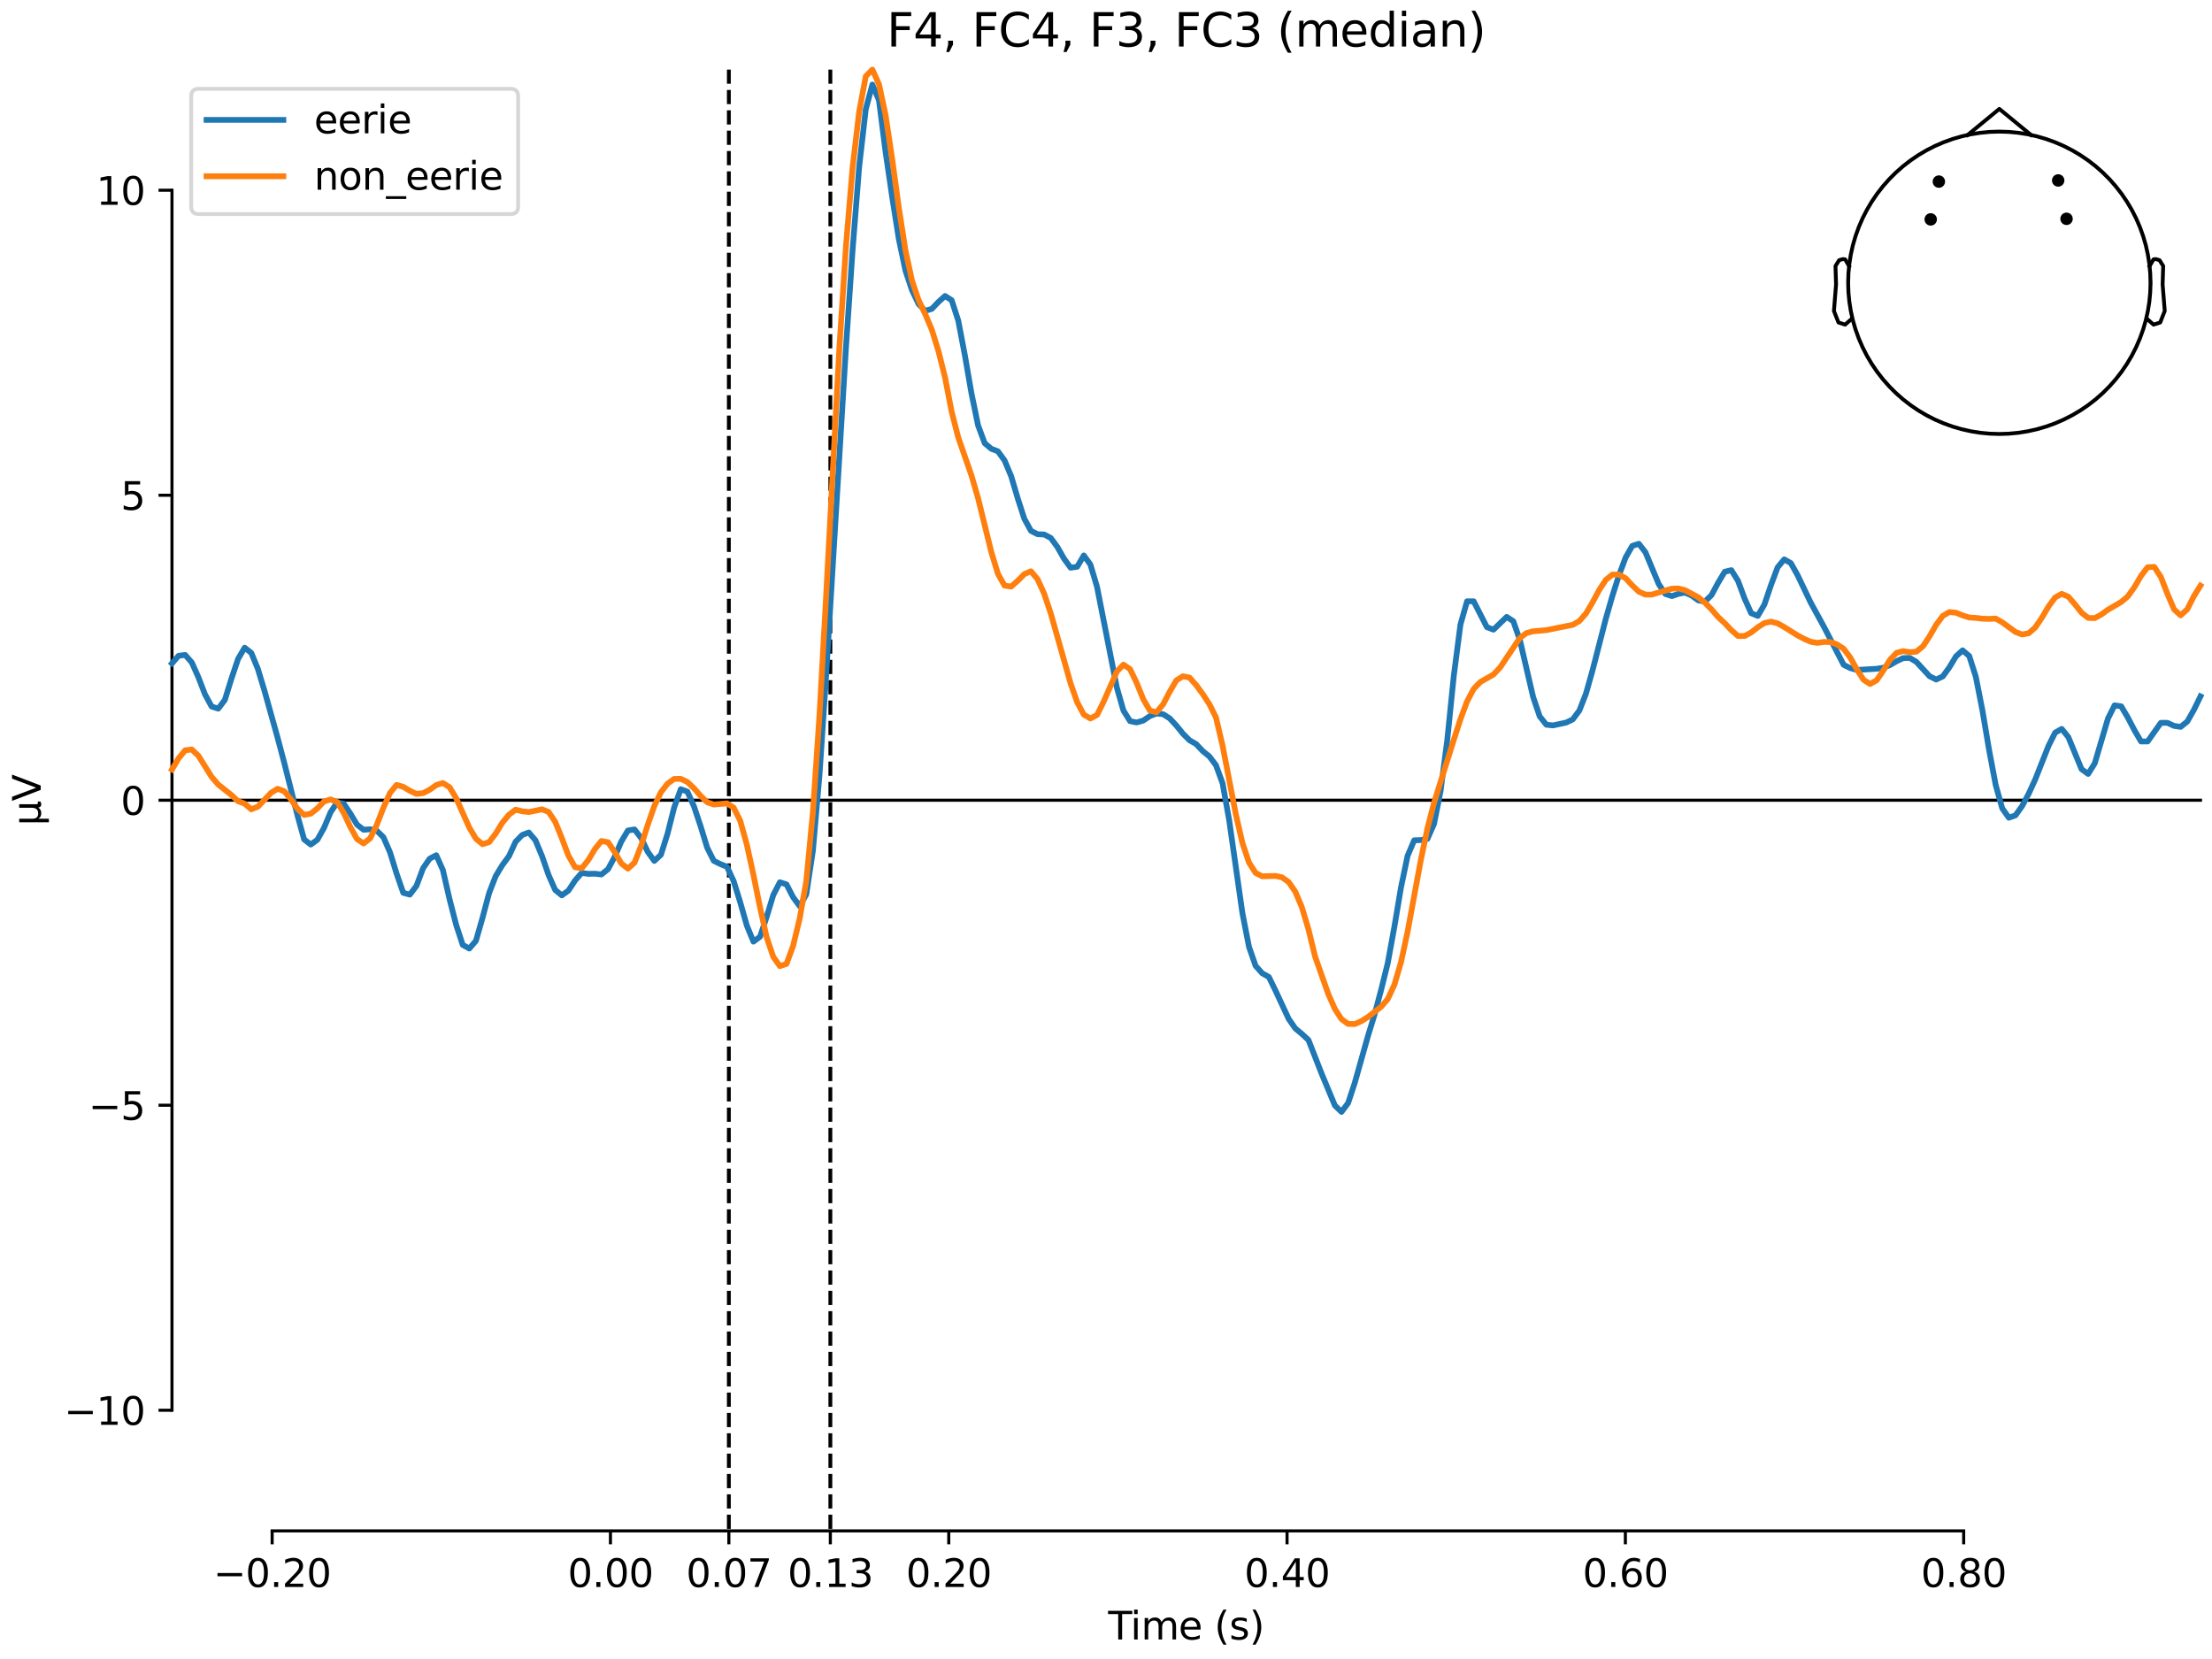 <?xml version="1.0" encoding="utf-8" standalone="no"?>
<!DOCTYPE svg PUBLIC "-//W3C//DTD SVG 1.1//EN"
  "http://www.w3.org/Graphics/SVG/1.1/DTD/svg11.dtd">
<svg xmlns:xlink="http://www.w3.org/1999/xlink" width="576pt" height="432pt" viewBox="0 0 576 432" xmlns="http://www.w3.org/2000/svg" version="1.1">
 <defs>
  <style type="text/css">*{stroke-linejoin: round; stroke-linecap: butt}</style>
 </defs>
 <g id="figure_1">
  <g id="patch_1">
   <path d="M 0 432 
L 576 432 
L 576 0 
L 0 0 
z
" style="fill: #ffffff"/>
  </g>
  <g id="axes_1">
   <g id="patch_2">
    <path d="M 44.783 398.644 
L 573 398.644 
L 573 18.118 
L 44.783 18.118 
L 44.783 398.644 
z
" style="fill: none; opacity: 0"/>
   </g>
   <g id="patch_3">
    <path d="M 44.783 367.226 
L 44.783 49.536 
" style="fill: none; stroke: #000000; stroke-width: 0.8; stroke-linejoin: miter; stroke-linecap: square"/>
   </g>
   <g id="LineCollection_1">
    <path d="M 189.793 18.118 
L 189.793 398.644 
" clip-path="url(#p3ad88dd8b5)" style="fill: none; stroke-dasharray: 3.7,1.6; stroke-dashoffset: 0; stroke: #000000"/>
    <path d="M 216.221 18.118 
L 216.221 398.644 
" clip-path="url(#p3ad88dd8b5)" style="fill: none; stroke-dasharray: 3.7,1.6; stroke-dashoffset: 0; stroke: #000000"/>
   </g>
   <g id="matplotlib.axis_1">
    <g id="xtick_1">
     <g id="line2d_1">
      <defs>
       <path id="md033d31344" d="M 0 0 
L 0 3.5 
" style="stroke: #000000; stroke-width: 0.8"/>
      </defs>
      <g>
       <use xlink:href="#md033d31344" x="70.867" y="398.644" style="stroke: #000000; stroke-width: 0.8"/>
      </g>
     </g>
     <g id="text_1">
      <!-- −0.20 -->
      <g transform="translate(55.544 413.242) scale(0.1 -0.1)">
       <defs>
        <path id="DejaVuSans-2212" d="M 678 2272 
L 4684 2272 
L 4684 1741 
L 678 1741 
L 678 2272 
z
" transform="scale(0.016)"/>
        <path id="DejaVuSans-30" d="M 2034 4250 
Q 1547 4250 1301 3770 
Q 1056 3291 1056 2328 
Q 1056 1369 1301 889 
Q 1547 409 2034 409 
Q 2525 409 2770 889 
Q 3016 1369 3016 2328 
Q 3016 3291 2770 3770 
Q 2525 4250 2034 4250 
z
M 2034 4750 
Q 2819 4750 3233 4129 
Q 3647 3509 3647 2328 
Q 3647 1150 3233 529 
Q 2819 -91 2034 -91 
Q 1250 -91 836 529 
Q 422 1150 422 2328 
Q 422 3509 836 4129 
Q 1250 4750 2034 4750 
z
" transform="scale(0.016)"/>
        <path id="DejaVuSans-2e" d="M 684 794 
L 1344 794 
L 1344 0 
L 684 0 
L 684 794 
z
" transform="scale(0.016)"/>
        <path id="DejaVuSans-32" d="M 1228 531 
L 3431 531 
L 3431 0 
L 469 0 
L 469 531 
Q 828 903 1448 1529 
Q 2069 2156 2228 2338 
Q 2531 2678 2651 2914 
Q 2772 3150 2772 3378 
Q 2772 3750 2511 3984 
Q 2250 4219 1831 4219 
Q 1534 4219 1204 4116 
Q 875 4013 500 3803 
L 500 4441 
Q 881 4594 1212 4672 
Q 1544 4750 1819 4750 
Q 2544 4750 2975 4387 
Q 3406 4025 3406 3419 
Q 3406 3131 3298 2873 
Q 3191 2616 2906 2266 
Q 2828 2175 2409 1742 
Q 1991 1309 1228 531 
z
" transform="scale(0.016)"/>
       </defs>
       <use xlink:href="#DejaVuSans-2212"/>
       <use xlink:href="#DejaVuSans-30" transform="translate(83.789 0)"/>
       <use xlink:href="#DejaVuSans-2e" transform="translate(147.412 0)"/>
       <use xlink:href="#DejaVuSans-32" transform="translate(179.199 0)"/>
       <use xlink:href="#DejaVuSans-30" transform="translate(242.822 0)"/>
      </g>
     </g>
    </g>
    <g id="xtick_2">
     <g id="line2d_2">
      <g>
       <use xlink:href="#md033d31344" x="158.96" y="398.644" style="stroke: #000000; stroke-width: 0.8"/>
      </g>
     </g>
     <g id="text_2">
      <!-- 0.00 -->
      <g transform="translate(147.828 413.242) scale(0.1 -0.1)">
       <use xlink:href="#DejaVuSans-30"/>
       <use xlink:href="#DejaVuSans-2e" transform="translate(63.623 0)"/>
       <use xlink:href="#DejaVuSans-30" transform="translate(95.41 0)"/>
       <use xlink:href="#DejaVuSans-30" transform="translate(159.033 0)"/>
      </g>
     </g>
    </g>
    <g id="xtick_3">
     <g id="line2d_3">
      <g>
       <use xlink:href="#md033d31344" x="189.793" y="398.644" style="stroke: #000000; stroke-width: 0.8"/>
      </g>
     </g>
     <g id="text_3">
      <!-- 0.07 -->
      <g transform="translate(178.66 413.242) scale(0.1 -0.1)">
       <defs>
        <path id="DejaVuSans-37" d="M 525 4666 
L 3525 4666 
L 3525 4397 
L 1831 0 
L 1172 0 
L 2766 4134 
L 525 4134 
L 525 4666 
z
" transform="scale(0.016)"/>
       </defs>
       <use xlink:href="#DejaVuSans-30"/>
       <use xlink:href="#DejaVuSans-2e" transform="translate(63.623 0)"/>
       <use xlink:href="#DejaVuSans-30" transform="translate(95.41 0)"/>
       <use xlink:href="#DejaVuSans-37" transform="translate(159.033 0)"/>
      </g>
     </g>
    </g>
    <g id="xtick_4">
     <g id="line2d_4">
      <g>
       <use xlink:href="#md033d31344" x="216.221" y="398.644" style="stroke: #000000; stroke-width: 0.8"/>
      </g>
     </g>
     <g id="text_4">
      <!-- 0.13 -->
      <g transform="translate(205.088 413.242) scale(0.1 -0.1)">
       <defs>
        <path id="DejaVuSans-31" d="M 794 531 
L 1825 531 
L 1825 4091 
L 703 3866 
L 703 4441 
L 1819 4666 
L 2450 4666 
L 2450 531 
L 3481 531 
L 3481 0 
L 794 0 
L 794 531 
z
" transform="scale(0.016)"/>
        <path id="DejaVuSans-33" d="M 2597 2516 
Q 3050 2419 3304 2112 
Q 3559 1806 3559 1356 
Q 3559 666 3084 287 
Q 2609 -91 1734 -91 
Q 1441 -91 1130 -33 
Q 819 25 488 141 
L 488 750 
Q 750 597 1062 519 
Q 1375 441 1716 441 
Q 2309 441 2620 675 
Q 2931 909 2931 1356 
Q 2931 1769 2642 2001 
Q 2353 2234 1838 2234 
L 1294 2234 
L 1294 2753 
L 1863 2753 
Q 2328 2753 2575 2939 
Q 2822 3125 2822 3475 
Q 2822 3834 2567 4026 
Q 2313 4219 1838 4219 
Q 1578 4219 1281 4162 
Q 984 4106 628 3988 
L 628 4550 
Q 988 4650 1302 4700 
Q 1616 4750 1894 4750 
Q 2613 4750 3031 4423 
Q 3450 4097 3450 3541 
Q 3450 3153 3228 2886 
Q 3006 2619 2597 2516 
z
" transform="scale(0.016)"/>
       </defs>
       <use xlink:href="#DejaVuSans-30"/>
       <use xlink:href="#DejaVuSans-2e" transform="translate(63.623 0)"/>
       <use xlink:href="#DejaVuSans-31" transform="translate(95.41 0)"/>
       <use xlink:href="#DejaVuSans-33" transform="translate(159.033 0)"/>
      </g>
     </g>
    </g>
    <g id="xtick_5">
     <g id="line2d_5">
      <g>
       <use xlink:href="#md033d31344" x="247.054" y="398.644" style="stroke: #000000; stroke-width: 0.8"/>
      </g>
     </g>
     <g id="text_5">
      <!-- 0.20 -->
      <g transform="translate(235.921 413.242) scale(0.1 -0.1)">
       <use xlink:href="#DejaVuSans-30"/>
       <use xlink:href="#DejaVuSans-2e" transform="translate(63.623 0)"/>
       <use xlink:href="#DejaVuSans-32" transform="translate(95.41 0)"/>
       <use xlink:href="#DejaVuSans-30" transform="translate(159.033 0)"/>
      </g>
     </g>
    </g>
    <g id="xtick_6">
     <g id="line2d_6">
      <g>
       <use xlink:href="#md033d31344" x="335.147" y="398.644" style="stroke: #000000; stroke-width: 0.8"/>
      </g>
     </g>
     <g id="text_6">
      <!-- 0.40 -->
      <g transform="translate(324.015 413.242) scale(0.1 -0.1)">
       <defs>
        <path id="DejaVuSans-34" d="M 2419 4116 
L 825 1625 
L 2419 1625 
L 2419 4116 
z
M 2253 4666 
L 3047 4666 
L 3047 1625 
L 3713 1625 
L 3713 1100 
L 3047 1100 
L 3047 0 
L 2419 0 
L 2419 1100 
L 313 1100 
L 313 1709 
L 2253 4666 
z
" transform="scale(0.016)"/>
       </defs>
       <use xlink:href="#DejaVuSans-30"/>
       <use xlink:href="#DejaVuSans-2e" transform="translate(63.623 0)"/>
       <use xlink:href="#DejaVuSans-34" transform="translate(95.41 0)"/>
       <use xlink:href="#DejaVuSans-30" transform="translate(159.033 0)"/>
      </g>
     </g>
    </g>
    <g id="xtick_7">
     <g id="line2d_7">
      <g>
       <use xlink:href="#md033d31344" x="423.241" y="398.644" style="stroke: #000000; stroke-width: 0.8"/>
      </g>
     </g>
     <g id="text_7">
      <!-- 0.60 -->
      <g transform="translate(412.108 413.242) scale(0.1 -0.1)">
       <defs>
        <path id="DejaVuSans-36" d="M 2113 2584 
Q 1688 2584 1439 2293 
Q 1191 2003 1191 1497 
Q 1191 994 1439 701 
Q 1688 409 2113 409 
Q 2538 409 2786 701 
Q 3034 994 3034 1497 
Q 3034 2003 2786 2293 
Q 2538 2584 2113 2584 
z
M 3366 4563 
L 3366 3988 
Q 3128 4100 2886 4159 
Q 2644 4219 2406 4219 
Q 1781 4219 1451 3797 
Q 1122 3375 1075 2522 
Q 1259 2794 1537 2939 
Q 1816 3084 2150 3084 
Q 2853 3084 3261 2657 
Q 3669 2231 3669 1497 
Q 3669 778 3244 343 
Q 2819 -91 2113 -91 
Q 1303 -91 875 529 
Q 447 1150 447 2328 
Q 447 3434 972 4092 
Q 1497 4750 2381 4750 
Q 2619 4750 2861 4703 
Q 3103 4656 3366 4563 
z
" transform="scale(0.016)"/>
       </defs>
       <use xlink:href="#DejaVuSans-30"/>
       <use xlink:href="#DejaVuSans-2e" transform="translate(63.623 0)"/>
       <use xlink:href="#DejaVuSans-36" transform="translate(95.41 0)"/>
       <use xlink:href="#DejaVuSans-30" transform="translate(159.033 0)"/>
      </g>
     </g>
    </g>
    <g id="xtick_8">
     <g id="line2d_8">
      <g>
       <use xlink:href="#md033d31344" x="511.334" y="398.644" style="stroke: #000000; stroke-width: 0.8"/>
      </g>
     </g>
     <g id="text_8">
      <!-- 0.80 -->
      <g transform="translate(500.202 413.242) scale(0.1 -0.1)">
       <defs>
        <path id="DejaVuSans-38" d="M 2034 2216 
Q 1584 2216 1326 1975 
Q 1069 1734 1069 1313 
Q 1069 891 1326 650 
Q 1584 409 2034 409 
Q 2484 409 2743 651 
Q 3003 894 3003 1313 
Q 3003 1734 2745 1975 
Q 2488 2216 2034 2216 
z
M 1403 2484 
Q 997 2584 770 2862 
Q 544 3141 544 3541 
Q 544 4100 942 4425 
Q 1341 4750 2034 4750 
Q 2731 4750 3128 4425 
Q 3525 4100 3525 3541 
Q 3525 3141 3298 2862 
Q 3072 2584 2669 2484 
Q 3125 2378 3379 2068 
Q 3634 1759 3634 1313 
Q 3634 634 3220 271 
Q 2806 -91 2034 -91 
Q 1263 -91 848 271 
Q 434 634 434 1313 
Q 434 1759 690 2068 
Q 947 2378 1403 2484 
z
M 1172 3481 
Q 1172 3119 1398 2916 
Q 1625 2713 2034 2713 
Q 2441 2713 2670 2916 
Q 2900 3119 2900 3481 
Q 2900 3844 2670 4047 
Q 2441 4250 2034 4250 
Q 1625 4250 1398 4047 
Q 1172 3844 1172 3481 
z
" transform="scale(0.016)"/>
       </defs>
       <use xlink:href="#DejaVuSans-30"/>
       <use xlink:href="#DejaVuSans-2e" transform="translate(63.623 0)"/>
       <use xlink:href="#DejaVuSans-38" transform="translate(95.41 0)"/>
       <use xlink:href="#DejaVuSans-30" transform="translate(159.033 0)"/>
      </g>
     </g>
    </g>
    <g id="text_9">
     <!-- Time (s) -->
     <g transform="translate(288.562 426.92) scale(0.1 -0.1)">
      <defs>
       <path id="DejaVuSans-54" d="M -19 4666 
L 3928 4666 
L 3928 4134 
L 2272 4134 
L 2272 0 
L 1638 0 
L 1638 4134 
L -19 4134 
L -19 4666 
z
" transform="scale(0.016)"/>
       <path id="DejaVuSans-69" d="M 603 3500 
L 1178 3500 
L 1178 0 
L 603 0 
L 603 3500 
z
M 603 4863 
L 1178 4863 
L 1178 4134 
L 603 4134 
L 603 4863 
z
" transform="scale(0.016)"/>
       <path id="DejaVuSans-6d" d="M 3328 2828 
Q 3544 3216 3844 3400 
Q 4144 3584 4550 3584 
Q 5097 3584 5394 3201 
Q 5691 2819 5691 2113 
L 5691 0 
L 5113 0 
L 5113 2094 
Q 5113 2597 4934 2840 
Q 4756 3084 4391 3084 
Q 3944 3084 3684 2787 
Q 3425 2491 3425 1978 
L 3425 0 
L 2847 0 
L 2847 2094 
Q 2847 2600 2669 2842 
Q 2491 3084 2119 3084 
Q 1678 3084 1418 2786 
Q 1159 2488 1159 1978 
L 1159 0 
L 581 0 
L 581 3500 
L 1159 3500 
L 1159 2956 
Q 1356 3278 1631 3431 
Q 1906 3584 2284 3584 
Q 2666 3584 2933 3390 
Q 3200 3197 3328 2828 
z
" transform="scale(0.016)"/>
       <path id="DejaVuSans-65" d="M 3597 1894 
L 3597 1613 
L 953 1613 
Q 991 1019 1311 708 
Q 1631 397 2203 397 
Q 2534 397 2845 478 
Q 3156 559 3463 722 
L 3463 178 
Q 3153 47 2828 -22 
Q 2503 -91 2169 -91 
Q 1331 -91 842 396 
Q 353 884 353 1716 
Q 353 2575 817 3079 
Q 1281 3584 2069 3584 
Q 2775 3584 3186 3129 
Q 3597 2675 3597 1894 
z
M 3022 2063 
Q 3016 2534 2758 2815 
Q 2500 3097 2075 3097 
Q 1594 3097 1305 2825 
Q 1016 2553 972 2059 
L 3022 2063 
z
" transform="scale(0.016)"/>
       <path id="DejaVuSans-20" transform="scale(0.016)"/>
       <path id="DejaVuSans-28" d="M 1984 4856 
Q 1566 4138 1362 3434 
Q 1159 2731 1159 2009 
Q 1159 1288 1364 580 
Q 1569 -128 1984 -844 
L 1484 -844 
Q 1016 -109 783 600 
Q 550 1309 550 2009 
Q 550 2706 781 3412 
Q 1013 4119 1484 4856 
L 1984 4856 
z
" transform="scale(0.016)"/>
       <path id="DejaVuSans-73" d="M 2834 3397 
L 2834 2853 
Q 2591 2978 2328 3040 
Q 2066 3103 1784 3103 
Q 1356 3103 1142 2972 
Q 928 2841 928 2578 
Q 928 2378 1081 2264 
Q 1234 2150 1697 2047 
L 1894 2003 
Q 2506 1872 2764 1633 
Q 3022 1394 3022 966 
Q 3022 478 2636 193 
Q 2250 -91 1575 -91 
Q 1294 -91 989 -36 
Q 684 19 347 128 
L 347 722 
Q 666 556 975 473 
Q 1284 391 1588 391 
Q 1994 391 2212 530 
Q 2431 669 2431 922 
Q 2431 1156 2273 1281 
Q 2116 1406 1581 1522 
L 1381 1569 
Q 847 1681 609 1914 
Q 372 2147 372 2553 
Q 372 3047 722 3315 
Q 1072 3584 1716 3584 
Q 2034 3584 2315 3537 
Q 2597 3491 2834 3397 
z
" transform="scale(0.016)"/>
       <path id="DejaVuSans-29" d="M 513 4856 
L 1013 4856 
Q 1481 4119 1714 3412 
Q 1947 2706 1947 2009 
Q 1947 1309 1714 600 
Q 1481 -109 1013 -844 
L 513 -844 
Q 928 -128 1133 580 
Q 1338 1288 1338 2009 
Q 1338 2731 1133 3434 
Q 928 4138 513 4856 
z
" transform="scale(0.016)"/>
      </defs>
      <use xlink:href="#DejaVuSans-54"/>
      <use xlink:href="#DejaVuSans-69" transform="translate(57.959 0)"/>
      <use xlink:href="#DejaVuSans-6d" transform="translate(85.742 0)"/>
      <use xlink:href="#DejaVuSans-65" transform="translate(183.154 0)"/>
      <use xlink:href="#DejaVuSans-20" transform="translate(244.678 0)"/>
      <use xlink:href="#DejaVuSans-28" transform="translate(276.465 0)"/>
      <use xlink:href="#DejaVuSans-73" transform="translate(315.479 0)"/>
      <use xlink:href="#DejaVuSans-29" transform="translate(367.578 0)"/>
     </g>
    </g>
   </g>
   <g id="matplotlib.axis_2">
    <g id="ytick_1">
     <g id="line2d_9">
      <defs>
       <path id="mc5d54fcfdc" d="M 0 0 
L -3.5 0 
" style="stroke: #000000; stroke-width: 0.8"/>
      </defs>
      <g>
       <use xlink:href="#mc5d54fcfdc" x="44.783" y="367.226" style="stroke: #000000; stroke-width: 0.8"/>
      </g>
     </g>
     <g id="text_10">
      <!-- −10 -->
      <g transform="translate(16.678 371.025) scale(0.1 -0.1)">
       <use xlink:href="#DejaVuSans-2212"/>
       <use xlink:href="#DejaVuSans-31" transform="translate(83.789 0)"/>
       <use xlink:href="#DejaVuSans-30" transform="translate(147.412 0)"/>
      </g>
     </g>
    </g>
    <g id="ytick_2">
     <g id="line2d_10">
      <g>
       <use xlink:href="#mc5d54fcfdc" x="44.783" y="287.803" style="stroke: #000000; stroke-width: 0.8"/>
      </g>
     </g>
     <g id="text_11">
      <!-- −5 -->
      <g transform="translate(23.041 291.603) scale(0.1 -0.1)">
       <defs>
        <path id="DejaVuSans-35" d="M 691 4666 
L 3169 4666 
L 3169 4134 
L 1269 4134 
L 1269 2991 
Q 1406 3038 1543 3061 
Q 1681 3084 1819 3084 
Q 2600 3084 3056 2656 
Q 3513 2228 3513 1497 
Q 3513 744 3044 326 
Q 2575 -91 1722 -91 
Q 1428 -91 1123 -41 
Q 819 9 494 109 
L 494 744 
Q 775 591 1075 516 
Q 1375 441 1709 441 
Q 2250 441 2565 725 
Q 2881 1009 2881 1497 
Q 2881 1984 2565 2268 
Q 2250 2553 1709 2553 
Q 1456 2553 1204 2497 
Q 953 2441 691 2322 
L 691 4666 
z
" transform="scale(0.016)"/>
       </defs>
       <use xlink:href="#DejaVuSans-2212"/>
       <use xlink:href="#DejaVuSans-35" transform="translate(83.789 0)"/>
      </g>
     </g>
    </g>
    <g id="ytick_3">
     <g id="line2d_11">
      <g>
       <use xlink:href="#mc5d54fcfdc" x="44.783" y="208.381" style="stroke: #000000; stroke-width: 0.8"/>
      </g>
     </g>
     <g id="text_12">
      <!-- 0 -->
      <g transform="translate(31.421 212.18) scale(0.1 -0.1)">
       <use xlink:href="#DejaVuSans-30"/>
      </g>
     </g>
    </g>
    <g id="ytick_4">
     <g id="line2d_12">
      <g>
       <use xlink:href="#mc5d54fcfdc" x="44.783" y="128.958" style="stroke: #000000; stroke-width: 0.8"/>
      </g>
     </g>
     <g id="text_13">
      <!-- 5 -->
      <g transform="translate(31.421 132.758) scale(0.1 -0.1)">
       <use xlink:href="#DejaVuSans-35"/>
      </g>
     </g>
    </g>
    <g id="ytick_5">
     <g id="line2d_13">
      <g>
       <use xlink:href="#mc5d54fcfdc" x="44.783" y="49.536" style="stroke: #000000; stroke-width: 0.8"/>
      </g>
     </g>
     <g id="text_14">
      <!-- 10 -->
      <g transform="translate(25.058 53.335) scale(0.1 -0.1)">
       <use xlink:href="#DejaVuSans-31"/>
       <use xlink:href="#DejaVuSans-30" transform="translate(63.623 0)"/>
      </g>
     </g>
    </g>
    <g id="text_15">
     <!-- µV -->
     <g transform="translate(10.599 214.982) rotate(-90) scale(0.1 -0.1)">
      <defs>
       <path id="DejaVuSans-b5" d="M 544 -1331 
L 544 3500 
L 1119 3500 
L 1119 1325 
Q 1119 872 1334 640 
Q 1550 409 1972 409 
Q 2434 409 2667 671 
Q 2900 934 2900 1459 
L 2900 3500 
L 3475 3500 
L 3475 806 
Q 3475 619 3529 530 
Q 3584 441 3700 441 
Q 3728 441 3778 458 
Q 3828 475 3916 513 
L 3916 50 
Q 3788 -22 3673 -56 
Q 3559 -91 3450 -91 
Q 3234 -91 3106 31 
Q 2978 153 2931 403 
Q 2775 156 2548 32 
Q 2322 -91 2016 -91 
Q 1697 -91 1473 31 
Q 1250 153 1119 397 
L 1119 -1331 
L 544 -1331 
z
" transform="scale(0.016)"/>
       <path id="DejaVuSans-56" d="M 1831 0 
L 50 4666 
L 709 4666 
L 2188 738 
L 3669 4666 
L 4325 4666 
L 2547 0 
L 1831 0 
z
" transform="scale(0.016)"/>
      </defs>
      <use xlink:href="#DejaVuSans-b5"/>
      <use xlink:href="#DejaVuSans-56" transform="translate(63.623 0)"/>
     </g>
    </g>
   </g>
   <g id="patch_4">
    <path d="M 70.867 398.644 
L 511.334 398.644 
" style="fill: none; stroke: #000000; stroke-width: 0.8; stroke-linejoin: miter; stroke-linecap: square"/>
   </g>
   <g id="patch_5">
    <path d="M 44.783 208.381 
L 573 208.381 
" style="fill: none; stroke: #000000; stroke-width: 0.8; stroke-linejoin: miter; stroke-linecap: square"/>
   </g>
   <g id="text_16">
    <!-- F4, FC4, F3, FC3 (median) -->
    <g transform="translate(230.917 12.118) scale(0.12 -0.12)">
     <defs>
      <path id="DejaVuSans-46" d="M 628 4666 
L 3309 4666 
L 3309 4134 
L 1259 4134 
L 1259 2759 
L 3109 2759 
L 3109 2228 
L 1259 2228 
L 1259 0 
L 628 0 
L 628 4666 
z
" transform="scale(0.016)"/>
      <path id="DejaVuSans-2c" d="M 750 794 
L 1409 794 
L 1409 256 
L 897 -744 
L 494 -744 
L 750 256 
L 750 794 
z
" transform="scale(0.016)"/>
      <path id="DejaVuSans-43" d="M 4122 4306 
L 4122 3641 
Q 3803 3938 3442 4084 
Q 3081 4231 2675 4231 
Q 1875 4231 1450 3742 
Q 1025 3253 1025 2328 
Q 1025 1406 1450 917 
Q 1875 428 2675 428 
Q 3081 428 3442 575 
Q 3803 722 4122 1019 
L 4122 359 
Q 3791 134 3420 21 
Q 3050 -91 2638 -91 
Q 1578 -91 968 557 
Q 359 1206 359 2328 
Q 359 3453 968 4101 
Q 1578 4750 2638 4750 
Q 3056 4750 3426 4639 
Q 3797 4528 4122 4306 
z
" transform="scale(0.016)"/>
      <path id="DejaVuSans-64" d="M 2906 2969 
L 2906 4863 
L 3481 4863 
L 3481 0 
L 2906 0 
L 2906 525 
Q 2725 213 2448 61 
Q 2172 -91 1784 -91 
Q 1150 -91 751 415 
Q 353 922 353 1747 
Q 353 2572 751 3078 
Q 1150 3584 1784 3584 
Q 2172 3584 2448 3432 
Q 2725 3281 2906 2969 
z
M 947 1747 
Q 947 1113 1208 752 
Q 1469 391 1925 391 
Q 2381 391 2643 752 
Q 2906 1113 2906 1747 
Q 2906 2381 2643 2742 
Q 2381 3103 1925 3103 
Q 1469 3103 1208 2742 
Q 947 2381 947 1747 
z
" transform="scale(0.016)"/>
      <path id="DejaVuSans-61" d="M 2194 1759 
Q 1497 1759 1228 1600 
Q 959 1441 959 1056 
Q 959 750 1161 570 
Q 1363 391 1709 391 
Q 2188 391 2477 730 
Q 2766 1069 2766 1631 
L 2766 1759 
L 2194 1759 
z
M 3341 1997 
L 3341 0 
L 2766 0 
L 2766 531 
Q 2569 213 2275 61 
Q 1981 -91 1556 -91 
Q 1019 -91 701 211 
Q 384 513 384 1019 
Q 384 1609 779 1909 
Q 1175 2209 1959 2209 
L 2766 2209 
L 2766 2266 
Q 2766 2663 2505 2880 
Q 2244 3097 1772 3097 
Q 1472 3097 1187 3025 
Q 903 2953 641 2809 
L 641 3341 
Q 956 3463 1253 3523 
Q 1550 3584 1831 3584 
Q 2591 3584 2966 3190 
Q 3341 2797 3341 1997 
z
" transform="scale(0.016)"/>
      <path id="DejaVuSans-6e" d="M 3513 2113 
L 3513 0 
L 2938 0 
L 2938 2094 
Q 2938 2591 2744 2837 
Q 2550 3084 2163 3084 
Q 1697 3084 1428 2787 
Q 1159 2491 1159 1978 
L 1159 0 
L 581 0 
L 581 3500 
L 1159 3500 
L 1159 2956 
Q 1366 3272 1645 3428 
Q 1925 3584 2291 3584 
Q 2894 3584 3203 3211 
Q 3513 2838 3513 2113 
z
" transform="scale(0.016)"/>
     </defs>
     <use xlink:href="#DejaVuSans-46"/>
     <use xlink:href="#DejaVuSans-34" transform="translate(57.52 0)"/>
     <use xlink:href="#DejaVuSans-2c" transform="translate(121.143 0)"/>
     <use xlink:href="#DejaVuSans-20" transform="translate(152.93 0)"/>
     <use xlink:href="#DejaVuSans-46" transform="translate(184.717 0)"/>
     <use xlink:href="#DejaVuSans-43" transform="translate(242.236 0)"/>
     <use xlink:href="#DejaVuSans-34" transform="translate(312.061 0)"/>
     <use xlink:href="#DejaVuSans-2c" transform="translate(375.684 0)"/>
     <use xlink:href="#DejaVuSans-20" transform="translate(407.471 0)"/>
     <use xlink:href="#DejaVuSans-46" transform="translate(439.258 0)"/>
     <use xlink:href="#DejaVuSans-33" transform="translate(496.777 0)"/>
     <use xlink:href="#DejaVuSans-2c" transform="translate(560.4 0)"/>
     <use xlink:href="#DejaVuSans-20" transform="translate(592.188 0)"/>
     <use xlink:href="#DejaVuSans-46" transform="translate(623.975 0)"/>
     <use xlink:href="#DejaVuSans-43" transform="translate(681.494 0)"/>
     <use xlink:href="#DejaVuSans-33" transform="translate(751.318 0)"/>
     <use xlink:href="#DejaVuSans-20" transform="translate(814.941 0)"/>
     <use xlink:href="#DejaVuSans-28" transform="translate(846.729 0)"/>
     <use xlink:href="#DejaVuSans-6d" transform="translate(885.742 0)"/>
     <use xlink:href="#DejaVuSans-65" transform="translate(983.154 0)"/>
     <use xlink:href="#DejaVuSans-64" transform="translate(1044.678 0)"/>
     <use xlink:href="#DejaVuSans-69" transform="translate(1108.154 0)"/>
     <use xlink:href="#DejaVuSans-61" transform="translate(1135.938 0)"/>
     <use xlink:href="#DejaVuSans-6e" transform="translate(1197.217 0)"/>
     <use xlink:href="#DejaVuSans-29" transform="translate(1260.596 0)"/>
    </g>
   </g>
   <g id="legend_1">
    <g id="patch_6">
     <path d="M 51.783 55.753 
L 132.925 55.753 
Q 134.925 55.753 134.925 53.753 
L 134.925 25.118 
Q 134.925 23.118 132.925 23.118 
L 51.783 23.118 
Q 49.783 23.118 49.783 25.118 
L 49.783 53.753 
Q 49.783 55.753 51.783 55.753 
z
" style="fill: #ffffff; opacity: 0.8; stroke: #cccccc; stroke-linejoin: miter"/>
    </g>
    <g id="line2d_14">
     <path d="M 53.783 31.217 
L 63.783 31.217 
L 73.783 31.217 
" style="fill: none; stroke: #1f77b4; stroke-width: 1.5; stroke-linecap: square"/>
    </g>
    <g id="text_17">
     <!-- eerie -->
     <g transform="translate(81.783 34.717) scale(0.1 -0.1)">
      <defs>
       <path id="DejaVuSans-72" d="M 2631 2963 
Q 2534 3019 2420 3045 
Q 2306 3072 2169 3072 
Q 1681 3072 1420 2755 
Q 1159 2438 1159 1844 
L 1159 0 
L 581 0 
L 581 3500 
L 1159 3500 
L 1159 2956 
Q 1341 3275 1631 3429 
Q 1922 3584 2338 3584 
Q 2397 3584 2469 3576 
Q 2541 3569 2628 3553 
L 2631 2963 
z
" transform="scale(0.016)"/>
      </defs>
      <use xlink:href="#DejaVuSans-65"/>
      <use xlink:href="#DejaVuSans-65" transform="translate(61.523 0)"/>
      <use xlink:href="#DejaVuSans-72" transform="translate(123.047 0)"/>
      <use xlink:href="#DejaVuSans-69" transform="translate(164.16 0)"/>
      <use xlink:href="#DejaVuSans-65" transform="translate(191.943 0)"/>
     </g>
    </g>
    <g id="line2d_15">
     <path d="M 53.783 45.895 
L 63.783 45.895 
L 73.783 45.895 
" style="fill: none; stroke: #ff7f0e; stroke-width: 1.5; stroke-linecap: square"/>
    </g>
    <g id="text_18">
     <!-- non_eerie -->
     <g transform="translate(81.783 49.395) scale(0.1 -0.1)">
      <defs>
       <path id="DejaVuSans-6f" d="M 1959 3097 
Q 1497 3097 1228 2736 
Q 959 2375 959 1747 
Q 959 1119 1226 758 
Q 1494 397 1959 397 
Q 2419 397 2687 759 
Q 2956 1122 2956 1747 
Q 2956 2369 2687 2733 
Q 2419 3097 1959 3097 
z
M 1959 3584 
Q 2709 3584 3137 3096 
Q 3566 2609 3566 1747 
Q 3566 888 3137 398 
Q 2709 -91 1959 -91 
Q 1206 -91 779 398 
Q 353 888 353 1747 
Q 353 2609 779 3096 
Q 1206 3584 1959 3584 
z
" transform="scale(0.016)"/>
       <path id="DejaVuSans-5f" d="M 3263 -1063 
L 3263 -1509 
L -63 -1509 
L -63 -1063 
L 3263 -1063 
z
" transform="scale(0.016)"/>
      </defs>
      <use xlink:href="#DejaVuSans-6e"/>
      <use xlink:href="#DejaVuSans-6f" transform="translate(63.379 0)"/>
      <use xlink:href="#DejaVuSans-6e" transform="translate(124.561 0)"/>
      <use xlink:href="#DejaVuSans-5f" transform="translate(187.939 0)"/>
      <use xlink:href="#DejaVuSans-65" transform="translate(237.939 0)"/>
      <use xlink:href="#DejaVuSans-65" transform="translate(299.463 0)"/>
      <use xlink:href="#DejaVuSans-72" transform="translate(360.986 0)"/>
      <use xlink:href="#DejaVuSans-69" transform="translate(402.1 0)"/>
      <use xlink:href="#DejaVuSans-65" transform="translate(429.883 0)"/>
     </g>
    </g>
   </g>
   <g id="line2d_16">
    <path d="M 44.783 172.744 
L 46.504 170.763 
L 48.224 170.543 
L 49.945 172.515 
L 51.665 176.365 
L 53.386 180.817 
L 55.107 183.975 
L 56.827 184.533 
L 58.548 182.261 
L 60.268 176.727 
L 61.989 171.593 
L 63.709 168.651 
L 65.43 170.005 
L 67.151 174.181 
L 68.871 179.877 
L 72.312 192.191 
L 74.033 198.703 
L 77.474 212.375 
L 79.195 218.593 
L 80.915 219.918 
L 82.636 218.679 
L 84.356 215.608 
L 86.077 211.529 
L 87.797 208.946 
L 89.518 209.288 
L 91.239 211.863 
L 92.959 214.727 
L 94.68 216.065 
L 96.4 215.939 
L 98.121 216.331 
L 99.841 217.996 
L 101.562 221.958 
L 103.283 227.521 
L 105.003 232.49 
L 106.724 232.955 
L 108.444 230.683 
L 110.165 226.088 
L 111.886 223.594 
L 113.606 222.696 
L 115.327 226.567 
L 117.047 234.082 
L 118.768 240.777 
L 120.488 246.044 
L 122.209 246.997 
L 123.93 244.993 
L 125.65 238.99 
L 127.371 232.53 
L 129.091 228.107 
L 130.812 225.27 
L 132.532 222.944 
L 134.253 219.201 
L 135.974 217.434 
L 137.694 216.772 
L 139.415 218.782 
L 141.135 222.91 
L 142.856 227.866 
L 144.576 231.756 
L 146.297 233.147 
L 148.018 231.909 
L 149.738 229.292 
L 151.459 227.313 
L 153.179 227.544 
L 154.9 227.513 
L 156.62 227.706 
L 158.341 226.316 
L 160.062 223.105 
L 161.782 219.147 
L 163.503 216.262 
L 165.223 215.98 
L 166.944 218.212 
L 168.664 221.79 
L 170.385 224.181 
L 172.106 222.567 
L 173.826 217.097 
L 175.547 210.273 
L 177.267 205.512 
L 178.988 206.131 
L 180.709 209.972 
L 182.429 215.118 
L 184.15 220.731 
L 185.87 224.157 
L 187.591 225.011 
L 189.311 225.706 
L 191.032 229.415 
L 192.753 234.951 
L 194.473 241.013 
L 196.194 245.203 
L 197.914 243.923 
L 199.635 238.769 
L 201.355 233.075 
L 203.076 229.736 
L 204.797 230.292 
L 206.517 233.616 
L 208.238 235.961 
L 209.958 232.883 
L 211.679 221.504 
L 213.399 201.745 
L 215.12 175.909 
L 220.282 90.605 
L 222.002 65.242 
L 223.723 43.463 
L 225.443 28.464 
L 227.164 22.012 
L 228.885 26.126 
L 230.605 39.578 
L 232.326 51.321 
L 234.046 62.205 
L 235.767 70.427 
L 237.488 75.586 
L 239.208 79.178 
L 240.929 80.961 
L 242.649 80.424 
L 244.37 78.63 
L 246.09 77.076 
L 247.811 78.177 
L 249.532 83.499 
L 251.252 92.514 
L 252.973 102.46 
L 254.693 110.777 
L 256.414 115.413 
L 258.134 116.861 
L 259.855 117.524 
L 261.576 119.882 
L 263.296 123.972 
L 265.017 129.779 
L 266.737 135.094 
L 268.458 138.222 
L 270.178 139.109 
L 271.899 139.18 
L 273.62 140.087 
L 275.34 142.433 
L 277.061 145.462 
L 278.781 147.836 
L 280.502 147.577 
L 282.222 144.632 
L 283.943 147.015 
L 285.664 152.816 
L 290.825 179.046 
L 292.546 185.035 
L 294.267 187.779 
L 295.987 188.131 
L 297.708 187.627 
L 299.428 186.466 
L 301.149 185.793 
L 302.869 185.968 
L 304.59 187.067 
L 306.311 188.916 
L 308.031 191.044 
L 309.752 192.77 
L 311.472 193.747 
L 313.193 195.58 
L 314.913 196.972 
L 316.634 199.251 
L 318.355 203.968 
L 320.075 213.601 
L 323.516 237.739 
L 325.237 246.57 
L 326.957 251.501 
L 328.678 253.441 
L 330.399 254.394 
L 332.119 257.906 
L 335.56 265.3 
L 337.281 267.785 
L 339.001 269.219 
L 340.722 270.814 
L 344.163 279.613 
L 347.604 287.878 
L 349.325 289.538 
L 351.046 287.229 
L 352.766 282.008 
L 356.207 269.801 
L 357.928 264.195 
L 359.648 257.741 
L 361.369 250.79 
L 363.09 241.37 
L 364.81 231.114 
L 366.531 222.867 
L 368.251 218.809 
L 369.972 218.754 
L 371.692 218.455 
L 373.413 214.561 
L 375.134 205.903 
L 376.854 192.797 
L 378.575 175.896 
L 380.295 162.65 
L 382.016 156.573 
L 383.736 156.571 
L 387.178 163.302 
L 388.898 163.963 
L 392.339 160.639 
L 394.06 161.762 
L 395.78 166.681 
L 399.222 181.491 
L 400.942 186.557 
L 402.663 188.711 
L 404.383 188.895 
L 407.825 188.156 
L 409.545 187.336 
L 411.266 185.012 
L 412.986 180.608 
L 414.707 174.506 
L 418.148 161.136 
L 419.869 155.155 
L 421.589 149.762 
L 423.31 145.181 
L 425.03 142.152 
L 426.751 141.599 
L 428.471 143.808 
L 431.913 152.06 
L 433.633 154.662 
L 435.354 155.224 
L 437.074 154.63 
L 438.795 154.324 
L 440.515 155.091 
L 442.236 156.345 
L 443.957 156.643 
L 445.677 154.957 
L 447.398 151.743 
L 449.118 148.883 
L 450.839 148.466 
L 452.559 151.218 
L 454.28 155.844 
L 456.001 159.675 
L 457.721 160.382 
L 459.442 157.426 
L 461.162 152.354 
L 462.883 147.746 
L 464.603 145.664 
L 466.324 146.624 
L 468.045 149.688 
L 471.486 156.879 
L 474.927 163.171 
L 480.089 173.125 
L 481.809 173.971 
L 483.53 174.452 
L 486.971 174.249 
L 488.692 174.148 
L 490.412 173.874 
L 492.133 173.19 
L 493.853 172.192 
L 495.574 171.368 
L 497.294 171.315 
L 499.015 172.348 
L 502.456 176.088 
L 504.177 176.952 
L 505.897 176.137 
L 507.618 173.765 
L 509.338 170.909 
L 511.059 169.345 
L 512.78 170.821 
L 514.5 176.22 
L 516.221 184.991 
L 517.941 195.209 
L 519.662 204.372 
L 521.382 210.503 
L 523.103 212.933 
L 524.824 212.321 
L 526.544 209.913 
L 528.265 206.686 
L 529.985 202.935 
L 533.427 194.222 
L 535.147 190.792 
L 536.868 189.806 
L 538.588 191.934 
L 542.029 200.285 
L 543.75 201.527 
L 545.471 198.764 
L 548.912 187.096 
L 550.632 183.671 
L 552.353 183.917 
L 554.073 186.84 
L 555.794 190.129 
L 557.515 193.074 
L 559.235 193.084 
L 562.676 188.225 
L 564.397 188.226 
L 566.117 189.02 
L 567.838 189.275 
L 569.559 187.891 
L 571.279 184.857 
L 573 181.33 
L 573 181.33 
" style="fill: none; stroke: #1f77b4; stroke-width: 1.5; stroke-linecap: square"/>
   </g>
   <g id="line2d_17">
    <path d="M 44.783 200.38 
L 46.504 197.465 
L 48.224 195.378 
L 49.945 195.163 
L 51.665 196.799 
L 55.107 202.297 
L 56.827 204.295 
L 60.268 207.023 
L 61.989 208.637 
L 63.709 209.263 
L 65.43 210.742 
L 67.151 210.061 
L 70.592 206.441 
L 72.312 205.395 
L 74.033 206.052 
L 75.753 208.145 
L 77.474 210.61 
L 79.195 212.2 
L 80.915 211.877 
L 82.636 210.514 
L 84.356 208.709 
L 86.077 208.175 
L 87.797 208.84 
L 89.518 211.713 
L 91.239 215.392 
L 92.959 218.477 
L 94.68 219.648 
L 96.4 218.283 
L 98.121 214.758 
L 99.841 210.309 
L 101.562 206.478 
L 103.283 204.384 
L 105.003 204.883 
L 106.724 205.918 
L 108.444 206.728 
L 110.165 206.524 
L 111.886 205.657 
L 113.606 204.419 
L 115.327 203.902 
L 117.047 204.978 
L 118.768 207.809 
L 122.209 215.515 
L 123.93 218.407 
L 125.65 219.824 
L 127.371 219.291 
L 129.091 217.044 
L 130.812 214.226 
L 132.532 212.146 
L 134.253 210.841 
L 135.974 211.256 
L 137.694 211.458 
L 141.135 210.745 
L 142.856 211.429 
L 144.576 213.996 
L 146.297 218.243 
L 148.018 222.799 
L 149.738 225.813 
L 151.459 226.109 
L 153.179 223.986 
L 154.9 221.109 
L 156.62 218.982 
L 158.341 219.33 
L 160.062 221.883 
L 161.782 224.83 
L 163.503 226.185 
L 165.223 224.636 
L 166.944 220.251 
L 168.664 214.823 
L 170.385 209.872 
L 172.106 206.294 
L 173.826 204.069 
L 175.547 202.828 
L 177.267 202.804 
L 178.988 203.63 
L 180.709 205.26 
L 182.429 207.225 
L 184.15 208.904 
L 185.87 209.498 
L 189.311 209.202 
L 191.032 210.3 
L 192.753 213.717 
L 194.473 219.932 
L 196.194 227.804 
L 197.914 236.283 
L 199.635 244.059 
L 201.355 249.154 
L 203.076 251.581 
L 204.797 250.994 
L 206.517 246.339 
L 208.238 239.197 
L 209.958 229.403 
L 211.679 211.46 
L 213.399 186.134 
L 215.12 155.275 
L 218.561 90.819 
L 220.282 64.162 
L 222.002 43.725 
L 223.723 29.1 
L 225.443 19.868 
L 227.164 18.118 
L 228.885 21.959 
L 230.605 29.969 
L 232.326 41.479 
L 234.046 54.048 
L 235.767 65.113 
L 237.488 73.112 
L 239.208 78.174 
L 240.929 81.816 
L 242.649 85.875 
L 244.37 91.413 
L 246.09 98.294 
L 247.811 107.241 
L 249.532 113.922 
L 252.973 123.829 
L 254.693 129.738 
L 258.134 143.743 
L 259.855 149.411 
L 261.576 152.473 
L 263.296 152.748 
L 265.017 151.227 
L 266.737 149.492 
L 268.458 148.761 
L 270.178 150.816 
L 271.899 154.6 
L 273.62 159.75 
L 278.781 177.965 
L 280.502 182.875 
L 282.222 186.082 
L 283.943 187.089 
L 285.664 186.174 
L 287.384 182.719 
L 290.825 174.871 
L 292.546 173.074 
L 294.267 174.249 
L 295.987 177.823 
L 297.708 182.079 
L 299.428 185.035 
L 301.149 185.454 
L 302.869 183.412 
L 304.59 180.124 
L 306.311 177.172 
L 308.031 176.096 
L 309.752 176.452 
L 311.472 178.378 
L 313.193 180.724 
L 314.913 183.369 
L 316.634 186.801 
L 318.355 194.165 
L 321.796 211.978 
L 323.516 219.485 
L 325.237 224.615 
L 326.957 227.302 
L 328.678 228.185 
L 332.119 228.091 
L 333.84 228.459 
L 335.56 229.686 
L 337.281 232.162 
L 339.001 236.236 
L 340.722 242.001 
L 342.443 249.059 
L 345.884 258.848 
L 347.604 262.742 
L 349.325 265.379 
L 351.046 266.624 
L 352.766 266.665 
L 354.487 265.911 
L 356.207 264.82 
L 359.648 262.166 
L 361.369 260.152 
L 363.09 256.448 
L 364.81 250.591 
L 366.531 242.619 
L 369.972 223.987 
L 371.692 215.751 
L 373.413 209.05 
L 378.575 192.626 
L 380.295 187.293 
L 382.016 182.659 
L 383.736 179.4 
L 385.457 177.609 
L 388.898 175.64 
L 390.619 173.815 
L 395.78 166.115 
L 397.501 164.84 
L 399.222 164.39 
L 402.663 164.09 
L 409.545 162.705 
L 411.266 161.716 
L 412.986 159.742 
L 414.707 156.841 
L 416.427 153.629 
L 418.148 150.993 
L 419.869 149.615 
L 421.589 149.623 
L 423.31 150.578 
L 425.03 152.432 
L 426.751 154.069 
L 428.471 154.84 
L 430.192 154.807 
L 435.354 153.283 
L 437.074 153.241 
L 438.795 153.681 
L 442.236 155.54 
L 443.957 156.933 
L 445.677 158.68 
L 447.398 160.679 
L 449.118 162.274 
L 450.839 164.092 
L 452.559 165.601 
L 454.28 165.619 
L 456.001 164.694 
L 457.721 163.34 
L 459.442 162.241 
L 461.162 161.876 
L 462.883 162.317 
L 464.603 163.282 
L 468.045 165.433 
L 469.765 166.346 
L 471.486 167.103 
L 473.206 167.401 
L 474.927 167.167 
L 476.648 167.181 
L 478.368 167.816 
L 480.089 168.932 
L 481.809 171.251 
L 483.53 174.317 
L 485.25 177.005 
L 486.971 178.114 
L 488.692 177.134 
L 490.412 174.606 
L 492.133 171.815 
L 493.853 169.997 
L 495.574 169.547 
L 497.294 169.83 
L 499.015 169.693 
L 500.736 168.298 
L 502.456 165.68 
L 504.177 162.683 
L 505.897 160.378 
L 507.618 159.377 
L 509.338 159.548 
L 511.059 160.248 
L 512.78 160.798 
L 514.5 160.897 
L 516.221 161.108 
L 517.941 161.158 
L 519.662 161.083 
L 521.382 162.046 
L 524.824 164.562 
L 526.544 165.224 
L 528.265 164.899 
L 529.985 163.383 
L 531.706 160.846 
L 533.427 157.933 
L 535.147 155.584 
L 536.868 154.633 
L 538.588 155.379 
L 540.309 157.356 
L 542.029 159.538 
L 543.75 160.894 
L 545.471 160.957 
L 547.191 160.014 
L 548.912 158.766 
L 552.353 156.761 
L 554.073 155.302 
L 555.794 152.911 
L 557.515 149.959 
L 559.235 147.709 
L 560.956 147.61 
L 562.676 150.238 
L 564.397 154.644 
L 566.117 158.676 
L 567.838 160.237 
L 569.559 158.662 
L 571.279 155.252 
L 573 152.502 
L 573 152.502 
" style="fill: none; stroke: #ff7f0e; stroke-width: 1.5; stroke-linecap: square"/>
   </g>
  </g>
  <g id="axes_2">
   <g id="PathCollection_1">
    <defs>
     <path id="C0_0_ffba6f30c4" d="M 0 1.118 
C 0.297 1.118 0.581 1 0.791 0.791 
C 1 0.581 1.118 0.297 1.118 -0 
C 1.118 -0.297 1 -0.581 0.791 -0.791 
C 0.581 -1 0.297 -1.118 0 -1.118 
C -0.297 -1.118 -0.581 -1 -0.791 -0.791 
C -1 -0.581 -1.118 -0.297 -1.118 0 
C -1.118 0.297 -1 0.581 -0.791 0.791 
C -0.581 1 -0.297 1.118 0 1.118 
z
"/>
    </defs>
    <g clip-path="url(#p33dbe86172)">
     <use xlink:href="#C0_0_ffba6f30c4" x="535.946" y="46.987" style="stroke: #000000"/>
    </g>
    <g clip-path="url(#p33dbe86172)">
     <use xlink:href="#C0_0_ffba6f30c4" x="538.125" y="56.977" style="stroke: #000000"/>
    </g>
    <g clip-path="url(#p33dbe86172)">
     <use xlink:href="#C0_0_ffba6f30c4" x="504.875" y="47.287" style="stroke: #000000"/>
    </g>
    <g clip-path="url(#p33dbe86172)">
     <use xlink:href="#C0_0_ffba6f30c4" x="502.752" y="57.13" style="stroke: #000000"/>
    </g>
   </g>
   <g id="matplotlib.axis_3"/>
   <g id="matplotlib.axis_4"/>
   <g id="line2d_18">
    <path d="M 559.992 73.637 
L 559.914 71.165 
L 559.682 68.702 
L 559.295 66.26 
L 558.755 63.846 
L 558.065 61.471 
L 557.227 59.144 
L 556.245 56.874 
L 555.122 54.67 
L 553.863 52.542 
L 552.473 50.496 
L 550.957 48.542 
L 549.322 46.687 
L 547.573 44.938 
L 545.718 43.302 
L 543.763 41.786 
L 541.718 40.396 
L 539.589 39.137 
L 537.385 38.014 
L 535.116 37.032 
L 532.789 36.194 
L 530.414 35.504 
L 528 34.965 
L 525.557 34.578 
L 523.095 34.345 
L 520.623 34.267 
L 518.151 34.345 
L 515.689 34.578 
L 513.246 34.965 
L 510.832 35.504 
L 508.457 36.194 
L 506.13 37.032 
L 503.86 38.014 
L 501.656 39.137 
L 499.528 40.396 
L 497.482 41.786 
L 495.528 43.302 
L 493.673 44.938 
L 491.924 46.687 
L 490.288 48.542 
L 488.772 50.496 
L 487.382 52.542 
L 486.123 54.67 
L 485 56.874 
L 484.018 59.144 
L 483.18 61.471 
L 482.49 63.846 
L 481.951 66.26 
L 481.564 68.702 
L 481.331 71.165 
L 481.254 73.637 
L 481.331 76.109 
L 481.564 78.571 
L 481.951 81.014 
L 482.49 83.427 
L 483.18 85.802 
L 484.018 88.129 
L 485 90.399 
L 486.123 92.603 
L 487.382 94.732 
L 488.772 96.777 
L 490.288 98.732 
L 491.924 100.587 
L 493.673 102.336 
L 495.528 103.971 
L 497.482 105.487 
L 499.528 106.877 
L 501.656 108.136 
L 503.86 109.259 
L 506.13 110.241 
L 508.457 111.079 
L 510.832 111.769 
L 513.246 112.309 
L 515.689 112.696 
L 518.151 112.928 
L 520.623 113.006 
L 523.095 112.928 
L 525.557 112.696 
L 528 112.309 
L 530.414 111.769 
L 532.789 111.079 
L 535.116 110.241 
L 537.385 109.259 
L 539.589 108.136 
L 541.718 106.877 
L 543.763 105.487 
L 545.718 103.971 
L 547.573 102.336 
L 549.322 100.587 
L 550.957 98.732 
L 552.473 96.777 
L 553.863 94.732 
L 555.122 92.603 
L 556.245 90.399 
L 557.227 88.129 
L 558.065 85.802 
L 558.755 83.427 
L 559.295 81.014 
L 559.682 78.571 
L 559.914 76.109 
L 559.992 73.637 
" style="fill: none; stroke: #000000; stroke-linecap: square"/>
   </g>
   <g id="line2d_19">
    <path d="M 512.377 35.141 
L 520.623 28.362 
L 528.868 35.141 
" style="fill: none; stroke: #000000; stroke-linecap: square"/>
   </g>
   <g id="line2d_20">
    <path d="M 481.49 69.267 
L 480.466 67.534 
L 479.836 67.471 
L 478.899 67.763 
L 477.954 69.267 
L 478.104 74.07 
L 477.553 80.975 
L 478.734 83.975 
L 480.466 84.534 
L 482.12 83.077 
" style="fill: none; stroke: #000000; stroke-linecap: square"/>
   </g>
   <g id="line2d_21">
    <path d="M 559.756 69.267 
L 560.779 67.534 
L 561.409 67.471 
L 562.346 67.763 
L 563.291 69.267 
L 563.142 74.07 
L 563.693 80.975 
L 562.512 83.975 
L 560.779 84.534 
L 559.126 83.077 
" style="fill: none; stroke: #000000; stroke-linecap: square"/>
   </g>
  </g>
 </g>
 <defs>
  <clipPath id="p3ad88dd8b5">
   <rect x="44.783" y="18.118" width="528.217" height="380.525"/>
  </clipPath>
  <clipPath id="p33dbe86172">
   <rect x="473.246" y="24.13" width="94.754" height="93.108"/>
  </clipPath>
 </defs>
</svg>
